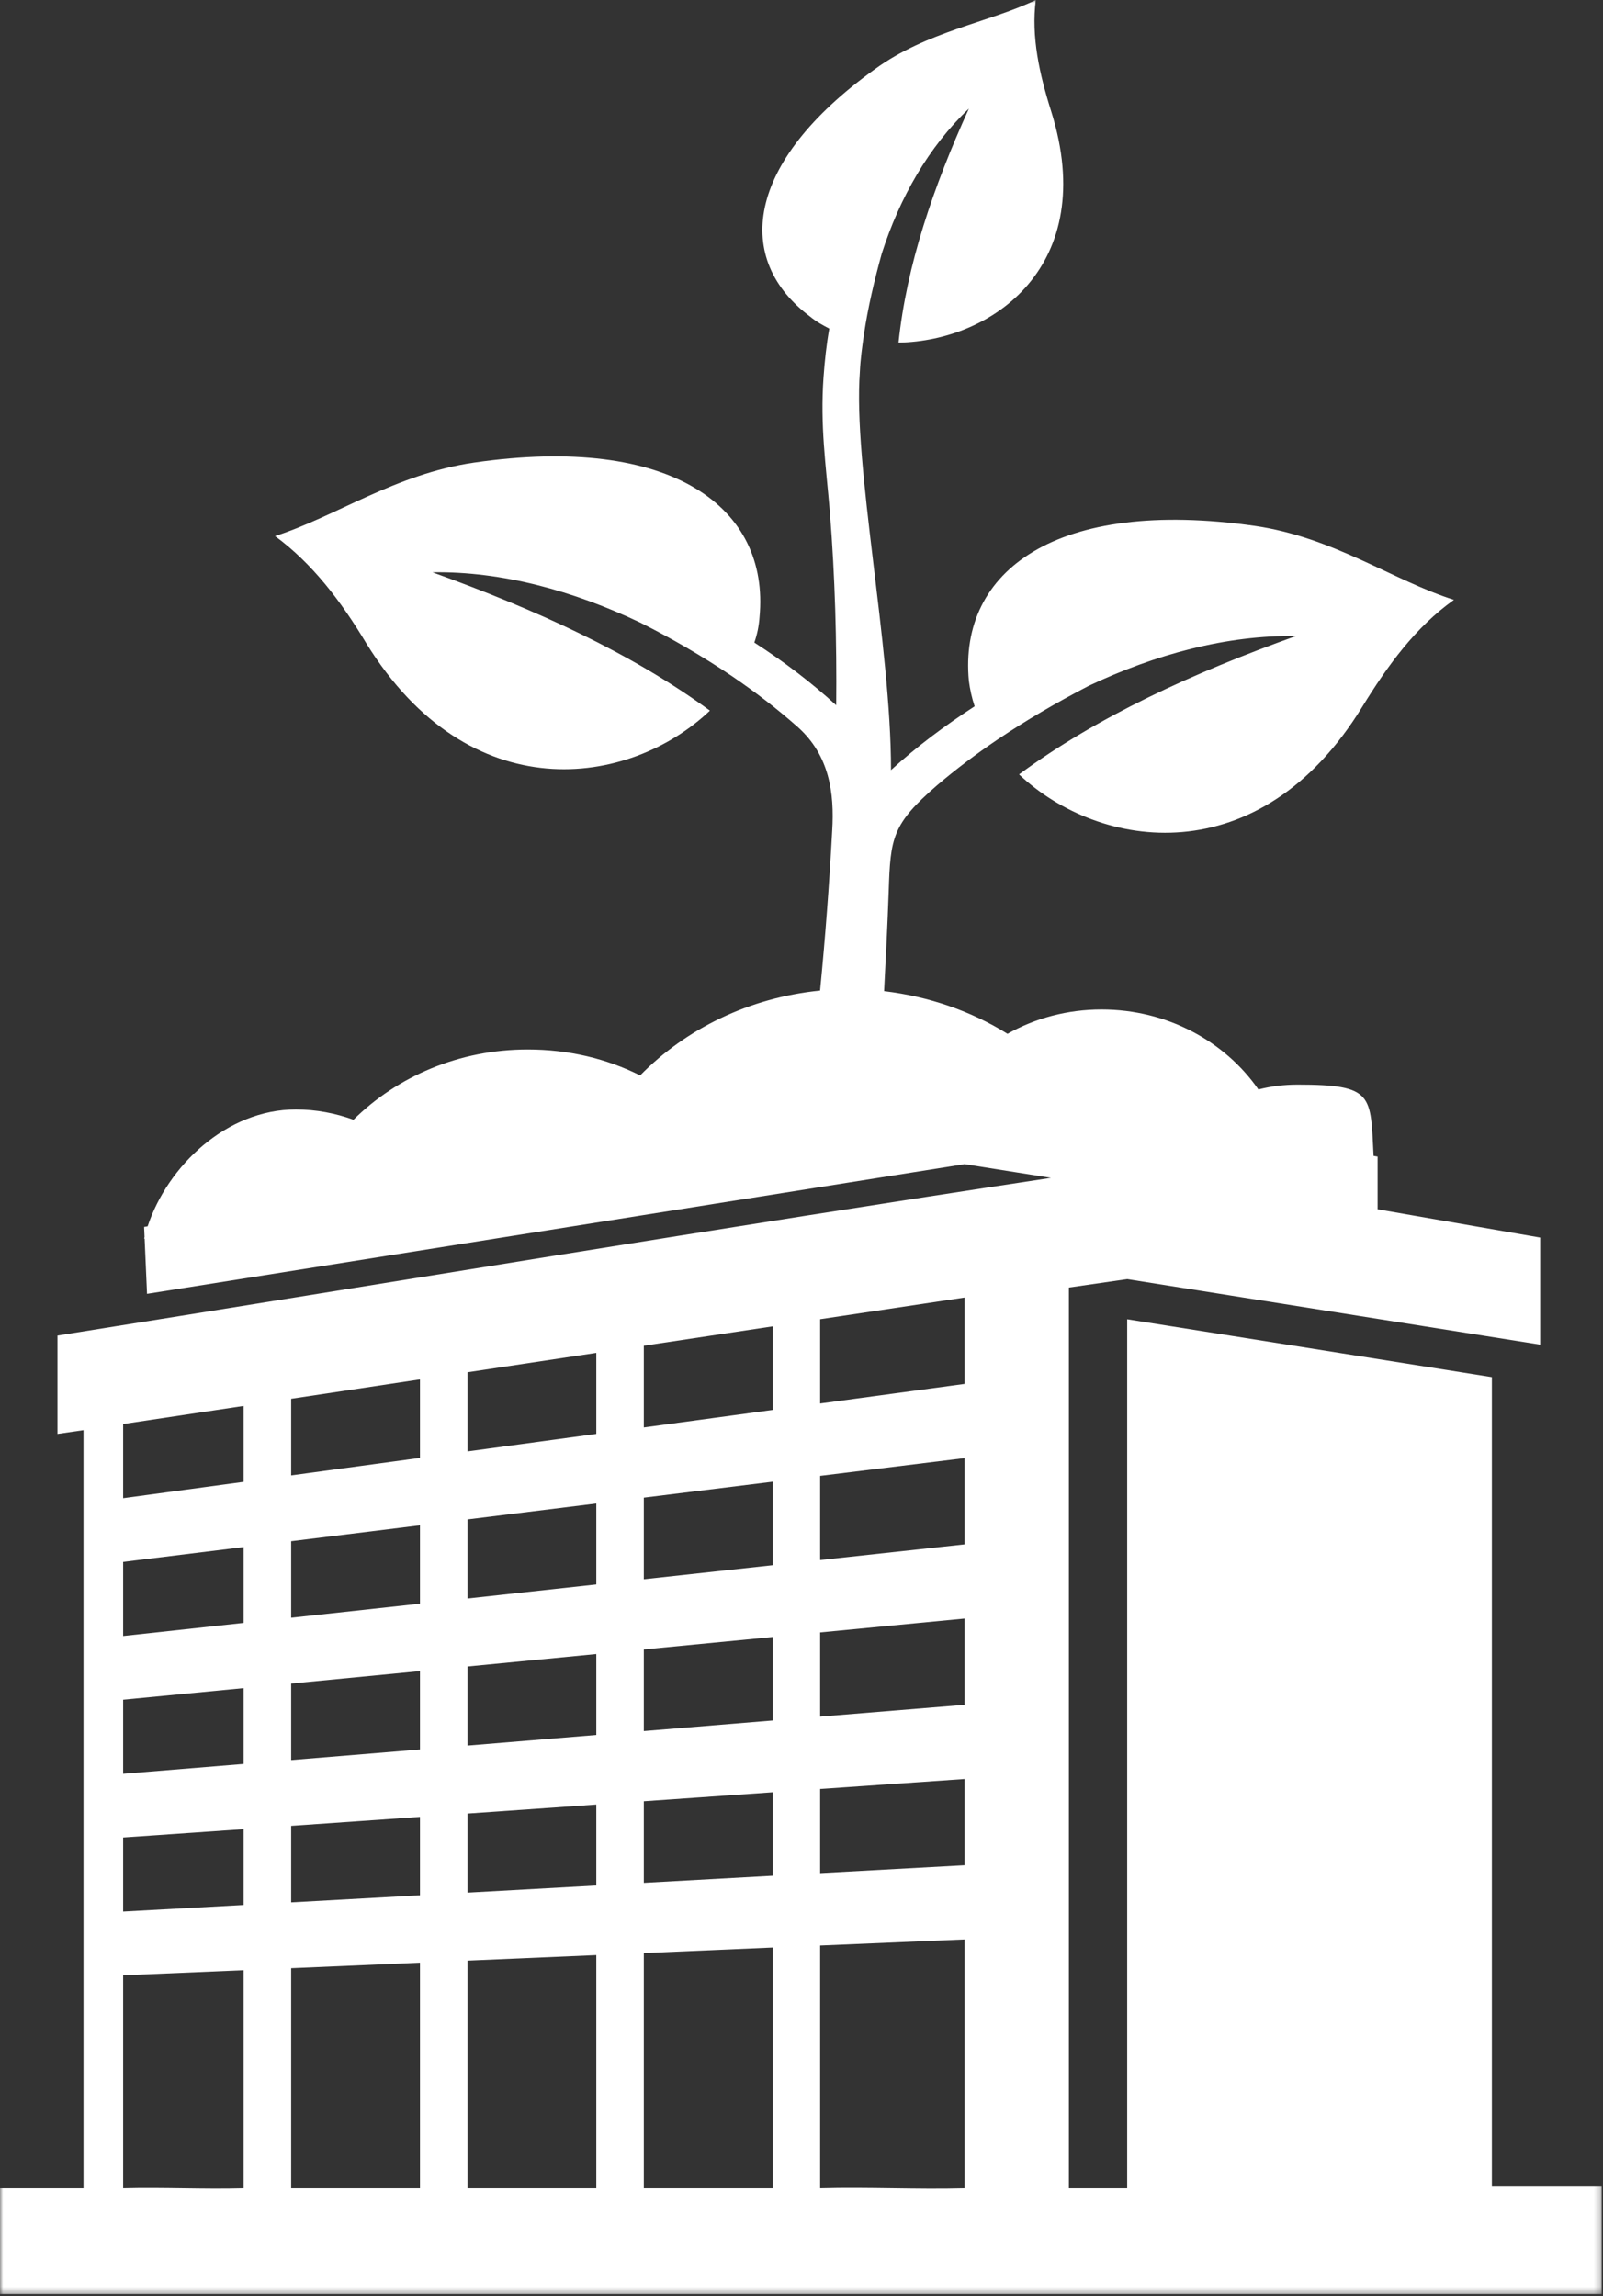 <?xml version="1.0" encoding="UTF-8"?>
<svg width="259px" height="371px" viewBox="0 0 259 371" version="1.1" xmlns="http://www.w3.org/2000/svg" xmlns:xlink="http://www.w3.org/1999/xlink">
    <rect x="0" y="0" width="259" height="371" fill="#333333" stroke="none"/>
    <!-- Generator: Sketch 45.1 (43504) - http://www.bohemiancoding.com/sketch -->
    <title>Page 1</title>
    <desc>Created with Sketch.</desc>
    <defs>
        <polygon id="path-1" points="129.4 370.692 0 370.692 0 0 129.4 0 258.8 0 258.8 370.692"></polygon>
    </defs>
    <g id="Iconsv2" stroke="none" stroke-width="1" fill="none" fill-rule="evenodd">
        <g id="Artboard" transform="translate(-2286, -2391)">
            <g id="Group-4-Copy" transform="translate(2168, 2363)">
                <g id="Page-1" transform="translate(118, 28)">
                    <mask id="mask-2" fill="white">
                        <use xlink:href="#path-1"></use>
                    </mask>
                    <g id="Clip-2"></g>
                    <path d="M155.856,223.612 L132.512,226.777 L132.512,213.161 L155.856,209.658 L155.856,223.612 Z M155.856,249.539 C148.097,250.378 140.314,251.223 132.512,252.074 L132.512,238.472 C140.314,237.511 148.097,236.553 155.856,235.6 L155.856,249.539 Z M155.856,275.466 C148.097,276.097 140.314,276.731 132.512,277.371 L132.512,263.769 C140.314,263.018 148.097,262.27 155.856,261.526 L155.856,275.466 Z M155.856,301.392 C148.098,301.812 140.314,302.236 132.512,302.666 L132.512,289.065 C140.314,288.523 148.097,287.987 155.856,287.453 L155.856,301.392 Z M155.856,353.48 C148.098,353.691 140.314,353.263 132.512,353.48 L132.512,314.363 C140.314,314.031 148.098,313.703 155.856,313.38 L155.856,353.48 Z M124.835,227.821 L104.024,230.646 L104.024,217.445 L124.835,214.317 L124.835,227.821 Z M124.835,252.908 L104.024,255.178 L104.024,241.99 L124.835,239.419 L124.835,252.908 Z M124.835,277.999 L104.024,279.71 L104.024,266.519 L124.835,264.508 L124.835,277.999 Z M124.835,303.089 L104.024,304.239 L104.024,291.051 L124.835,289.599 L124.835,303.089 Z M124.835,353.48 L104.024,353.48 L104.024,315.581 L124.835,314.689 L124.835,353.48 Z M96.345,231.693 L75.535,234.522 L75.535,221.733 L96.345,218.6 L96.345,231.693 Z M96.345,256.015 L75.535,258.288 L75.535,245.51 L96.345,242.937 L96.345,256.015 Z M96.345,280.34 L75.535,282.054 L75.535,269.275 L96.345,267.261 L96.345,280.34 Z M96.345,304.665 L75.535,305.82 L75.535,293.04 L96.345,291.587 L96.345,304.665 Z M96.345,353.48 L75.535,353.48 L75.535,316.805 L96.345,315.912 L96.345,353.48 Z M67.858,235.567 L47.046,238.395 L47.046,226.017 L67.858,222.887 L67.858,235.567 Z M67.858,259.126 L47.046,261.395 L47.046,249.031 L67.858,246.461 L67.858,259.126 Z M67.858,282.685 L47.046,284.395 L47.046,272.03 L67.858,270.018 L67.858,282.685 Z M67.858,306.244 L47.046,307.394 L47.046,295.028 L67.858,293.578 L67.858,306.244 Z M67.858,353.48 L47.046,353.48 L47.046,318.028 L67.858,317.138 L67.858,353.48 Z M39.368,239.439 L19.897,242.079 L19.897,230.095 L39.368,227.172 L39.368,239.439 Z M39.368,262.231 L19.897,264.347 L19.897,252.375 L39.368,249.976 L39.368,262.231 Z M39.368,285.023 L19.897,286.612 L19.897,274.641 L39.368,272.769 L39.368,285.023 Z M39.368,307.816 C32.864,308.173 26.372,308.527 19.897,308.878 L19.897,296.907 C26.372,296.462 32.864,296.015 39.368,295.562 L39.368,307.816 Z M39.368,353.48 C32.864,353.662 26.372,353.305 19.897,353.48 L19.897,331.143 L19.897,319.174 C26.372,318.904 32.864,318.63 39.368,318.354 L39.368,353.48 Z M241.044,353.217 L241.044,222.519 L182.121,213.169 L182.121,353.48 L172.706,353.48 L172.706,208.044 C175.812,207.592 178.957,207.14 182.121,206.683 L248.848,217.271 L248.848,199.968 L222.583,195.402 L222.583,186.884 L221.931,186.772 C221.407,176.956 222.04,175.255 209.66,175.255 C207.425,175.255 205.374,175.514 203.324,176.038 C197.92,168.266 188.6,163.114 177.977,163.114 C172.477,163.114 167.26,164.513 162.788,167.046 C156.916,163.379 150.113,161.02 142.845,160.147 C143.125,154.734 143.403,149.32 143.589,143.994 C143.869,135.347 144.149,133.164 151.417,126.879 C154.492,124.257 157.754,121.814 161.11,119.542 C165.768,116.4 170.708,113.518 175.925,110.811 C186.643,105.747 198.199,102.602 209.38,102.776 C192.794,108.715 177.325,115.787 164.651,125.131 C177.697,137.443 203.511,141.285 220.098,114.216 C224.291,107.405 228.764,101.291 234.914,96.927 C225.037,93.783 215.439,86.796 202.671,84.964 C170.708,80.421 154.865,92.212 156.543,110.025 C156.73,111.421 157.01,112.73 157.474,114.129 C152.631,117.272 148.065,120.678 143.962,124.434 C143.962,104.173 137.811,75.183 138.931,60.076 C139.025,57.982 139.304,56.06 139.584,54.051 C140.235,49.686 141.26,45.32 142.473,40.953 C145.363,31.959 150.021,23.752 156.543,17.552 C150.765,30.3 146.479,42.874 145.176,55.361 C160.458,55.1 177.605,42.874 169.87,18.075 C167.912,11.875 166.609,5.939 167.353,0 C159.713,3.665 149.741,5.065 141.355,11.178 C120.198,26.371 118.615,42.001 130.915,51.171 C131.849,51.954 132.966,52.567 133.991,53.092 C133.525,55.711 133.246,58.331 133.059,60.95 C132.502,68.808 133.432,75.009 134.086,82.781 C134.922,93.26 135.204,103.65 135.108,113.953 C131.101,110.287 126.629,106.882 121.878,103.825 C122.343,102.516 122.622,101.117 122.716,99.72 C124.394,81.993 108.551,70.118 76.588,74.746 C63.913,76.582 54.221,83.479 44.439,86.621 C50.494,91.076 55.062,97.101 59.162,103.913 C75.844,130.982 101.655,127.225 114.703,114.827 C101.935,105.484 86.56,98.5 69.878,92.473 C81.06,92.298 92.615,95.443 103.427,100.594 C108.644,103.213 113.586,106.095 118.244,109.238 C121.971,111.772 125.512,114.477 128.96,117.534 C133.991,122.075 134.832,128.1 134.46,134.213 C133.991,142.858 133.339,151.502 132.502,160.058 C121.041,161.195 110.789,166.261 103.427,173.769 C98.021,171.062 91.869,169.576 85.253,169.576 C74.164,169.576 64.193,173.943 57.111,180.929 C54.221,179.882 51.056,179.269 47.795,179.269 C36.618,179.269 27.081,188.386 23.853,198.152 L23.285,198.25 L23.357,199.885 C23.335,199.97 23.306,200.051 23.285,200.136 L23.367,200.123 L23.756,209.063 C67.79,202.078 111.822,195.091 155.856,188.105 L169.81,190.321 C116.19,198.428 62.784,207.292 9.285,215.803 L9.285,231.698 L13.491,231.089 L13.491,353.48 L-0,353.48 L-0,370.692 L258.8,370.692 L258.8,353.217 L241.044,353.217 Z" id="Fill-1" fill="#FFFFFF" mask="url(#mask-2)"></path>
                </g>
            </g>
        </g>
    </g>
</svg>
